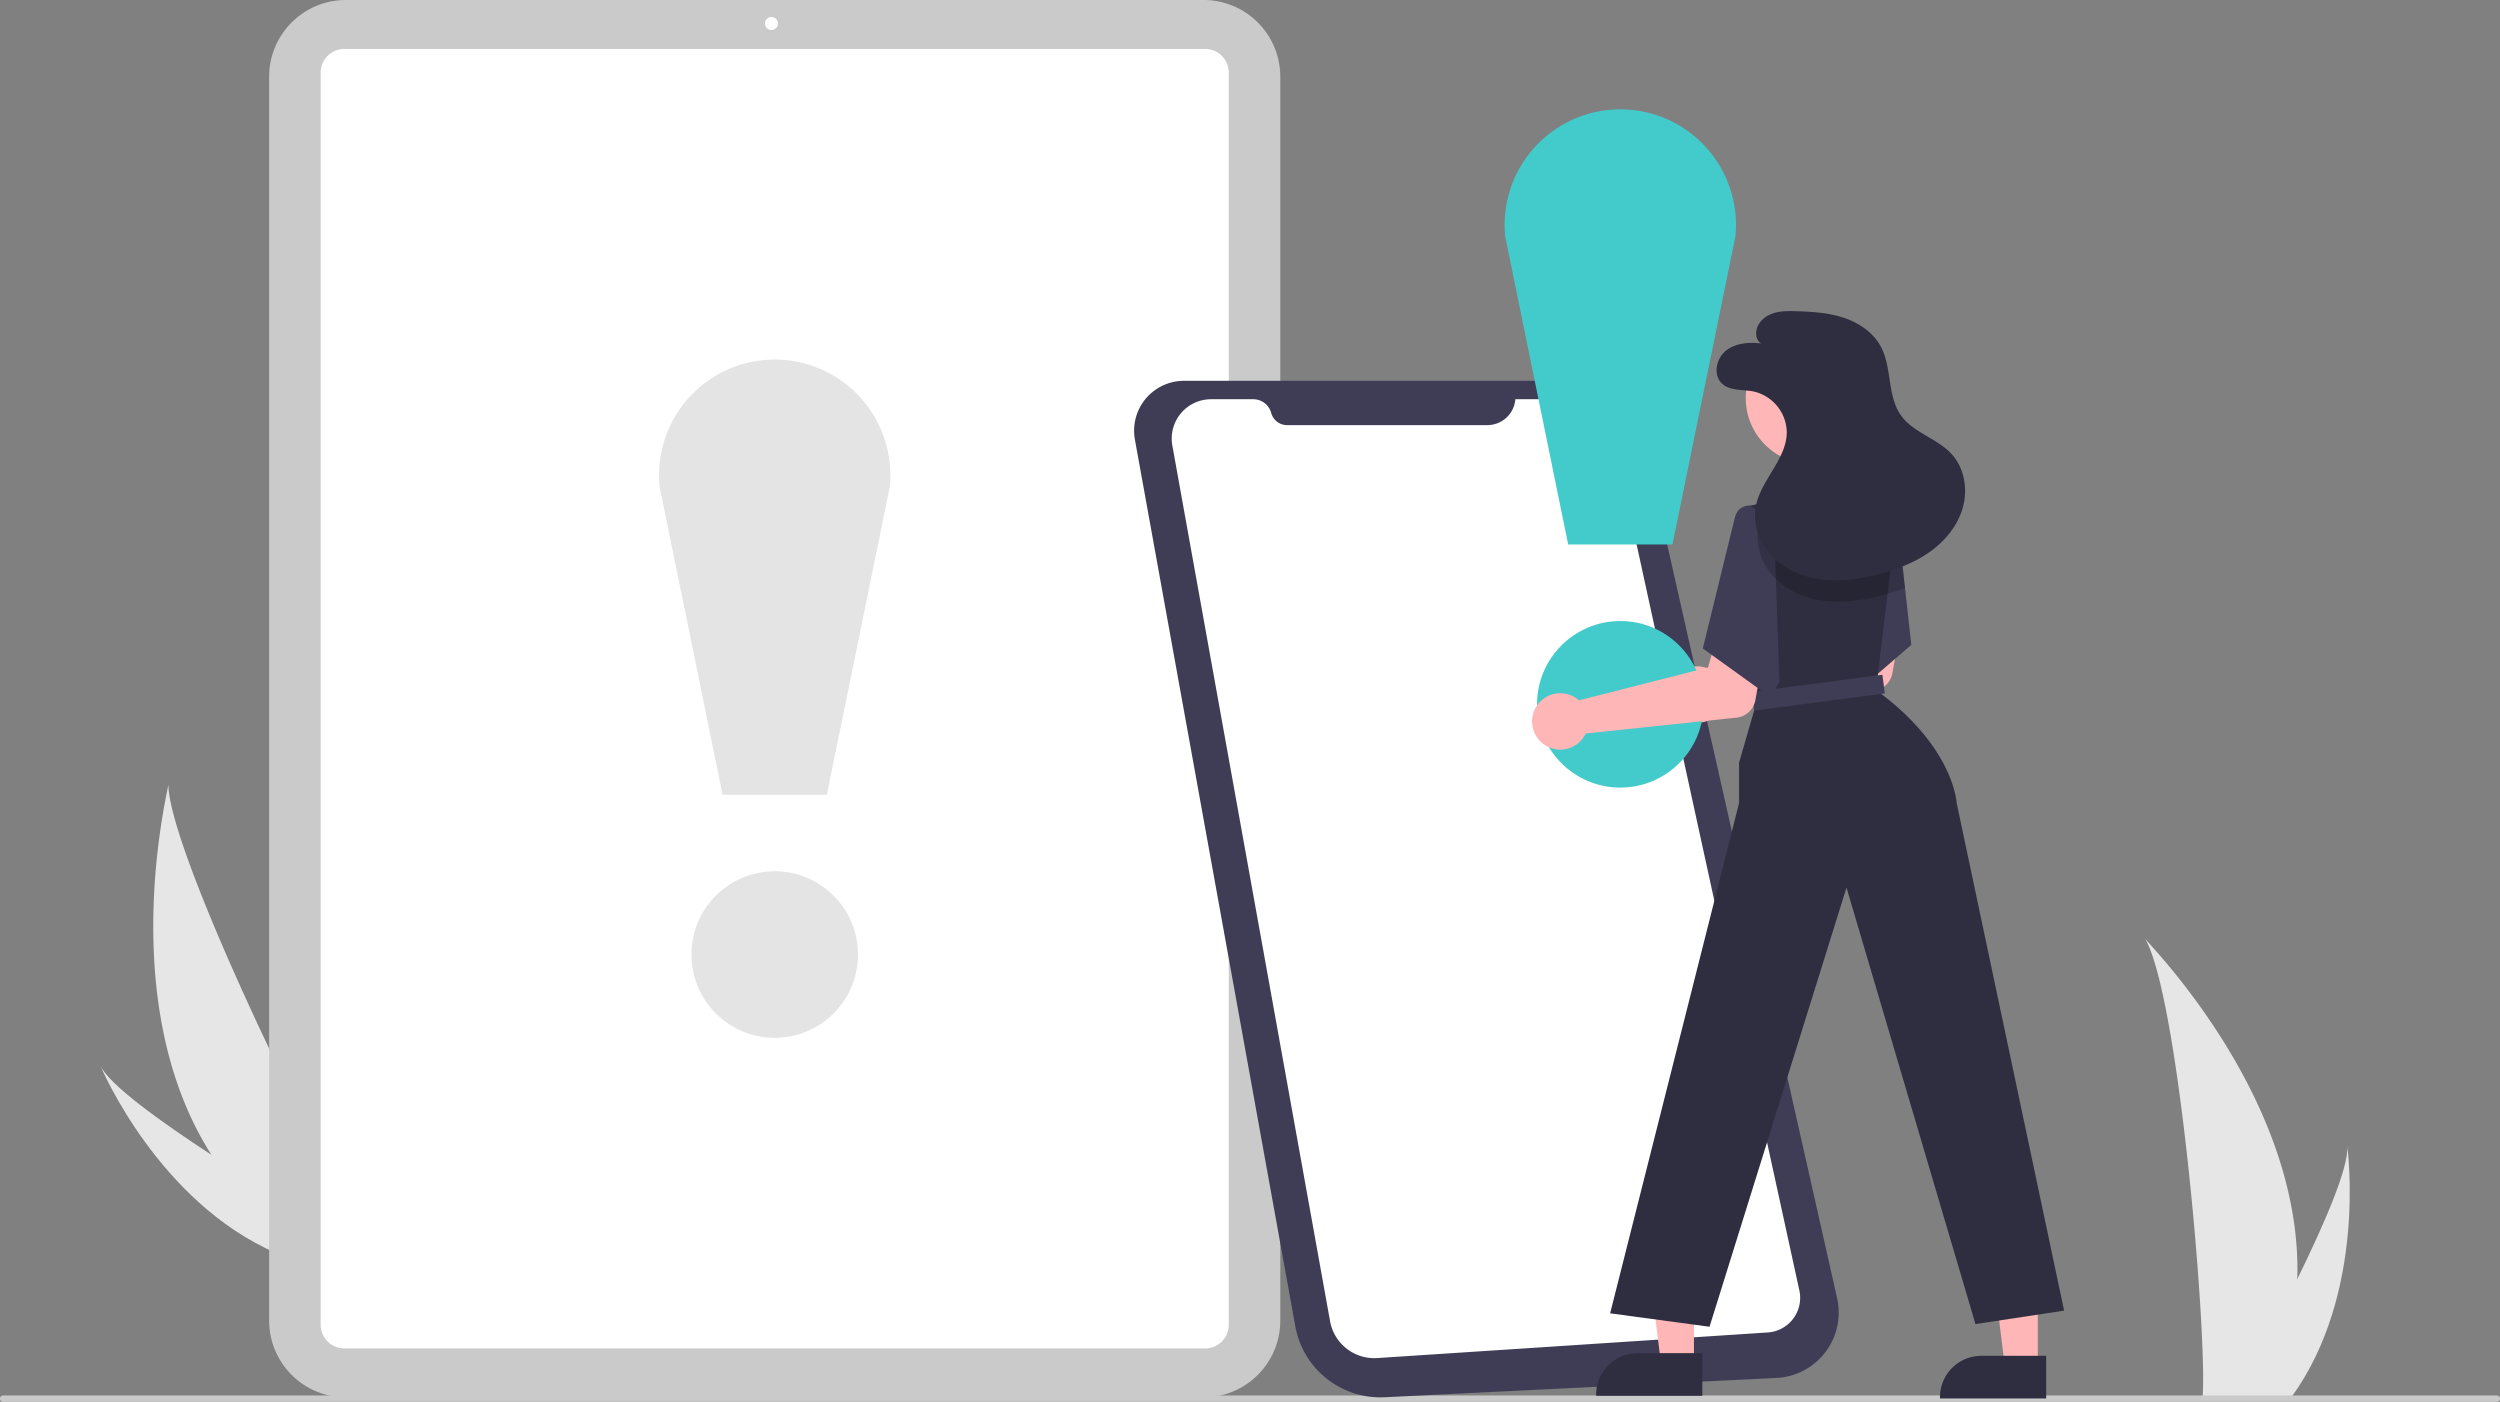 <svg id="e036d8c3-b5bc-4d4e-ad12-45724d0dcfd5" data-name="Layer 1" xmlns="http://www.w3.org/2000/svg" width="930.675" height="521.876" viewBox="0 0 930.675 521.876"><rect x="0" y="0" width="930.675" height="521.876" fill="#808080" stroke="none"/><path id="a08a2523-9d19-4e0c-87cb-6ce1a7fd2fc4" data-name="Path 133" d="M213.373,618.976a158.393,158.393,0,0,0,28.728,33.862c.254.232.515.454.776.681l23.739-14.105c-.176-.239-.369-.506-.577-.799-12.395-17.256-68.372-132.056-68.714-157.478C197.28,483.241,177.178,562.252,213.373,618.976Z" transform="translate(-134.662 -189.062)" fill="#e6e6e6"/><path id="a62b1d0a-4504-46a8-81c8-bbc6043ad63f" data-name="Path 134" d="M237.52,655.559c.367.165.741.325,1.118.478l17.809-10.582c-.278-.161-.603-.35-.974-.563-6.097-3.561-24.237-14.262-42.098-25.917-19.191-12.526-38.071-26.145-41.347-33.188C172.709,587.409,193.84,636.659,237.52,655.559Z" transform="translate(-134.662 -189.062)" fill="#e6e6e6"/><path id="fd401fbc-93ba-42a5-a9a4-5a6900171ed6" data-name="Path 133" d="M989.863,665.256a158.394,158.394,0,0,1-7.4,43.785c-.1.329-.211.653-.319.982h-27.613c.029-.295.059-.624.088-.982,1.841-21.166-8.677-148.453-21.369-170.483C934.362,540.345,992.004,598.002,989.863,665.256Z" transform="translate(-134.662 -189.062)" fill="#e6e6e6"/><path id="eaa08601-a63b-4214-86e2-4a8f8e2c7e12" data-name="Path 134" d="M987.79,709.041c-.231.329-.471.658-.717.982h-20.716c.157-.28.339-.609.55-.982,3.422-6.176,13.551-24.642,22.953-43.785,10.1-20.572,19.374-41.924,18.593-49.652C1008.695,617.346,1015.687,670.48,987.79,709.041Z" transform="translate(-134.662 -189.062)" fill="#e6e6e6"/><path d="M582.73,709.255H263.402a28.58,28.58,0,0,1-28.548-28.548V217.61A28.58,28.58,0,0,1,263.402,189.062H582.73a28.58,28.58,0,0,1,28.548,28.548V680.707A28.58,28.58,0,0,1,582.73,709.255Z" transform="translate(-134.662 -189.062)" fill="#cacaca"/><path d="M583.292,691.041H262.84a8.81,8.81,0,0,1-8.8-8.8V216.076a8.81,8.81,0,0,1,8.8-8.8H583.292a8.81,8.81,0,0,1,8.8,8.8V682.241A8.81,8.81,0,0,1,583.292,691.041Z" transform="translate(-134.662 -189.062)" fill="#fff"/><circle cx="287.19" cy="8.743" r="2.429" fill="#fff"/><path d="M1064.147,710.938H135.853a1.191,1.191,0,1,1,0-2.381h928.294a1.191,1.191,0,1,1,0,2.381Z" transform="translate(-134.662 -189.062)" fill="#cacaca"/><circle cx="288.401" cy="355.346" r="31" fill="#e4e4e4"/><path d="M442.472,484.909H403.655L380.222,370.278a43.059,43.059,0,1,1,85.692-.051Z" transform="translate(-134.662 -189.062)" fill="#e4e4e4"/><path d="M575.58,330.828H717.454a30.16,30.16,0,0,1,29.421,23.527l71.686,317.968a24.375,24.375,0,0,1-22.579,29.707L650.135,709.216a32.203,32.203,0,0,1-33.273-26.432L576.197,457.977l-7.692-42.523-11.351-62.752a18.569,18.569,0,0,1,18.426-21.874Z" transform="translate(-134.662 -189.062)" fill="#3f3d56"/><path d="M698.777,337.683h16.561a20.843,20.843,0,0,1,20.364,16.4l68.809,315.374a12.915,12.915,0,0,1-11.773,15.64l-145.376,9.528A16.726,16.726,0,0,1,629.806,680.899l-58.715-325.969a14.65,14.65,0,0,1,14.418-17.247h15.711a6.914,6.914,0,0,1,6.676,5.116h0a6.104,6.104,0,0,0,5.894,4.517h74.584a10.434,10.434,0,0,0,10.403-9.633Z" transform="translate(-134.662 -189.062)" fill="#fff"/><path d="M772.149,438.776a10.525,10.525,0,0,1,1.316,1.007l48.056-12.251L824.8,415.939l18.143,2.661L839.134,439.688a8,8,0,0,1-7.035,6.534L775.988,452.131a10.497,10.497,0,1,1-3.839-13.355Z" transform="translate(-134.662 -189.062)" fill="#ffb6b6"/><circle cx="603.192" cy="262.195" r="31" fill="#43cbcb"/><path d="M757.263,391.757H718.446L695.012,277.126a43.059,43.059,0,1,1,85.692-.051Z" transform="translate(-134.662 -189.062)" fill="#43cbcb"/><polygon points="711.524 240.061 699.144 250.741 681.824 265.671 674.174 226.531 673.374 222.461 672.744 219.231 690.294 188.661 704.924 189.501 705.924 189.561 705.944 189.781 706.174 191.831 709.174 218.811 709.244 219.461 711.524 240.061" fill="#3f3d56"/><polygon points="630.606 507.736 618.346 507.735 612.513 460.447 630.608 460.448 630.606 507.736" fill="#ffb6b6"/><path d="M768.394,708.682l-39.531-.001v-.5A15.387,15.387,0,0,1,744.25,692.794h.001l24.144.001Z" transform="translate(-134.662 -189.062)" fill="#2f2e41"/><polygon points="758.606 508.736 746.346 508.735 740.513 461.447 758.608 461.448 758.606 508.736" fill="#ffb6b6"/><path d="M896.394,709.682l-39.531-.001v-.5A15.387,15.387,0,0,1,872.25,693.794h.001l24.144.001Z" transform="translate(-134.662 -189.062)" fill="#2f2e41"/><path d="M903.066,676.973l-33,5-48.01-162.48-50.99,163.48-37-5,48-190v-15l6.5-22.5-.68-6.09-4.73-42.59-2.05-18.47-.133-1.193a4.056,4.056,0,0,1,3.193-4.417h0l15.4-3.24H824.736l14.85,4.09,1.02.28.46.13-.23,1.92-3.48,29.18-.19,1.6-3.36,28.13-.74,6.17c29,21,30,42,30,42Z" transform="translate(-134.662 -189.062)" fill="#2f2e41"/><circle cx="674.447" cy="148.199" r="24.561" fill="#ffb6b6"/><rect x="786.566" y="443.473" width="49" height="7" transform="matrix(0.992, -0.13, 0.13, 0.992, -185.775, -80.115)" fill="#3f3d56"/><path d="M721.149,448.776a10.525,10.525,0,0,1,1.316,1.007l48.056-12.251L773.8,425.939l18.143,2.661L788.134,449.688a8,8,0,0,1-7.035,6.534L724.988,462.131a10.497,10.497,0,1,1-3.839-13.355Z" transform="translate(-134.662 -189.062)" fill="#ffb6b6"/><path d="M795.066,383.973l-8.5-6.5c-2.298-.872-5.447,1.605-6,4l-12,49,25,18,3.5-5.5Z" transform="translate(-134.662 -189.062)" fill="#3f3d56"/><g opacity="0.2"><path d="M843.837,407.873a67.676,67.676,0,0,1-6.48,2.2c-.7.21-1.42.41-2.13.6a66.019,66.019,0,0,1-14.34,2.32,45.14,45.14,0,0,1-6.26-.17,35.243,35.243,0,0,1-6.59-1.3c-.07-.02-.15-.04-.22-.06a28.906,28.906,0,0,1-11.95-6.79,23.56,23.56,0,0,1-2.11-2.35,21.239,21.239,0,0,1-4.56-16.53,14.153,14.153,0,0,1,.34-1.57,25.107,25.107,0,0,1,1.49-4.1c.27-.62.57-1.23.89-1.83l11.3-3.82h21.52l14.85,4.09,1,.06.02.22.46.13-.23,1.92Z" transform="translate(-134.662 -189.062)"/></g><path d="M790.289,316.927c-4.593-.563-9.634-.165-13.214,2.767s-4.736,9.028-1.346,12.178c3.001,2.789,7.693,2.133,11.713,2.926a15.854,15.854,0,0,1,12.384,15.157c-.06,10.174-9.824,17.879-11.578,27.901-1.197,6.84,1.688,14.038,6.675,18.87s11.843,7.443,18.751,8.15,13.893-.373,20.606-2.148c6.741-1.782,13.378-4.311,19.034-8.388s10.293-9.826,12.109-16.558.512-14.451-4.168-19.62c-5.359-5.919-14.274-7.954-18.91-14.456-5.196-7.288-3.274-17.666-7.479-25.567-2.808-5.275-8.125-8.873-13.792-10.769s-11.719-2.27-17.692-2.453c-3.14-.096-6.375-.129-9.3,1.016s-5.496,3.753-5.648,6.891S790.289,316.927,790.289,316.927Z" transform="translate(-134.662 -189.062)" fill="#2f2e41"/></svg>